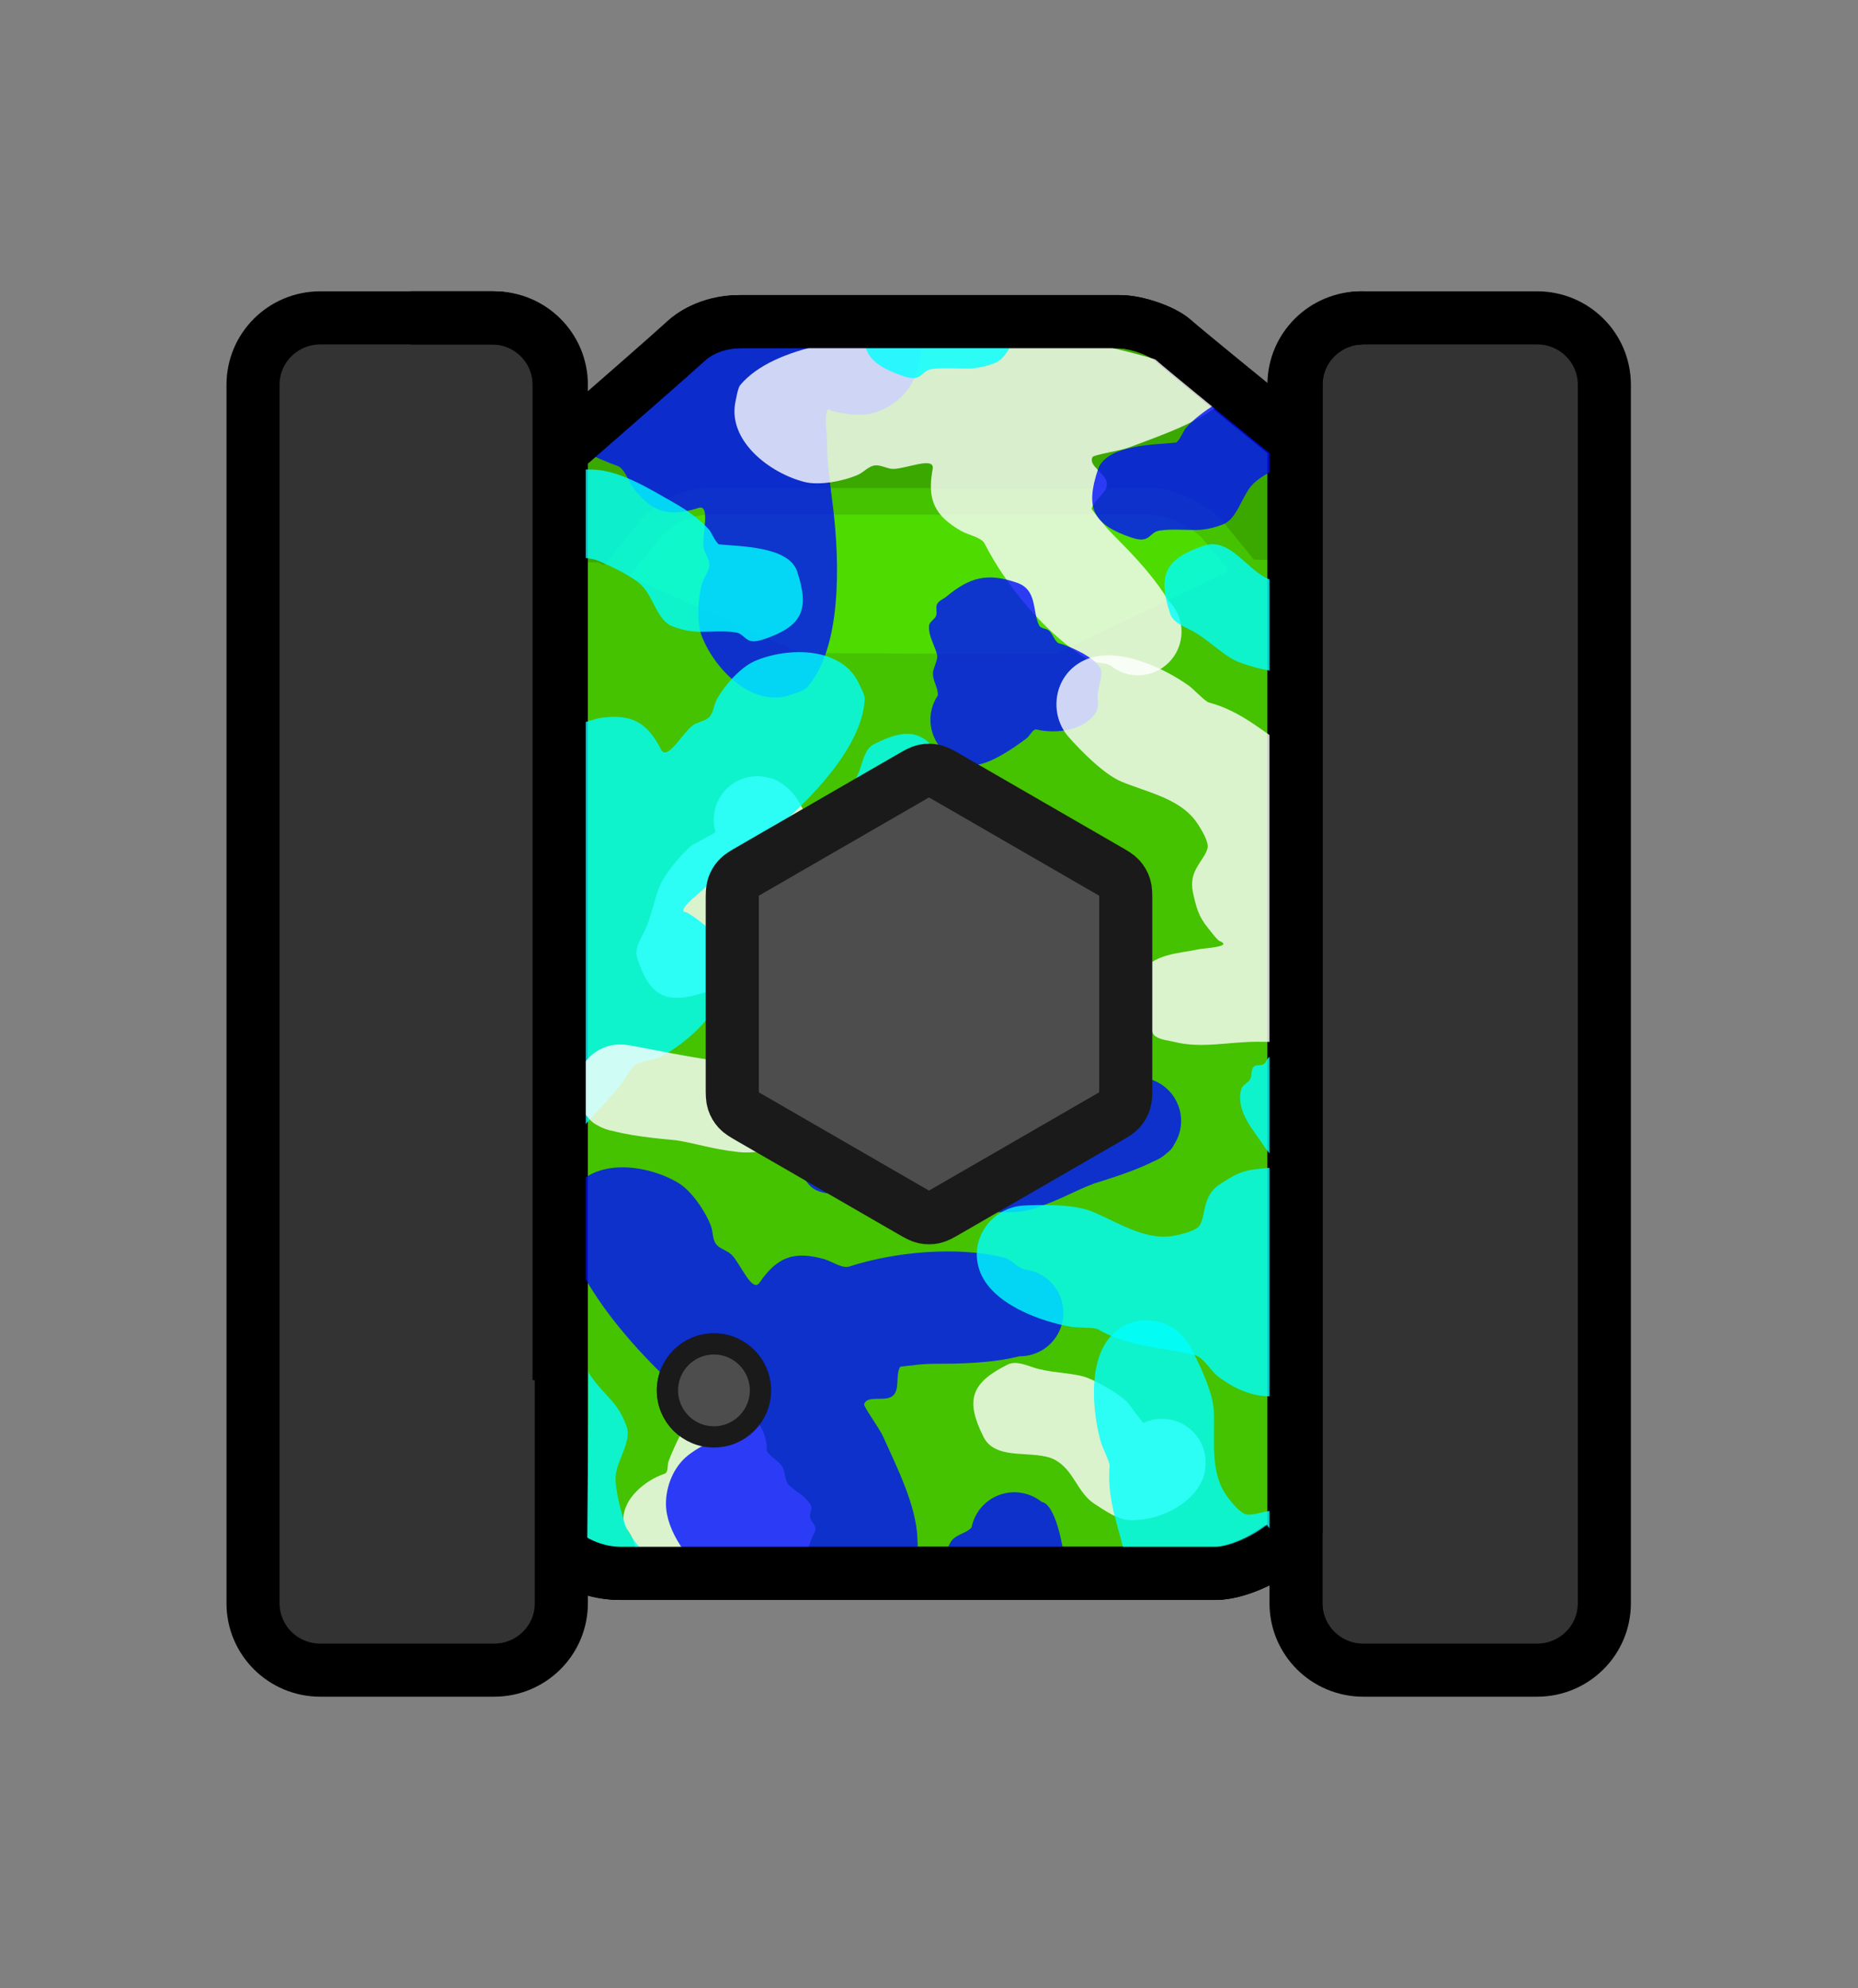 <svg version="1.1" xmlns="http://www.w3.org/2000/svg" xmlns:xlink="http://www.w3.org/1999/xlink" width="524.952" height="561.494" viewBox="0,0,524.952,561.494"><rect x="0" y="0" width="524.952" height="561.494" fill="#808080" stroke="none"/><defs><linearGradient x1="960" y1="540" x2="960" y2="540" gradientUnits="userSpaceOnUse" id="color-1"><stop offset="0" stop-color="#802b00"/><stop offset="1" stop-color="#494631"/></linearGradient><linearGradient x1="960" y1="540" x2="960" y2="540" gradientUnits="userSpaceOnUse" id="color-2"><stop offset="0" stop-color="#802b00"/><stop offset="1" stop-color="#494631"/></linearGradient><linearGradient x1="960" y1="540" x2="960" y2="540" gradientUnits="userSpaceOnUse" id="color-3"><stop offset="0" stop-color="#802b00"/><stop offset="1" stop-color="#494631"/></linearGradient><linearGradient x1="960" y1="540" x2="960" y2="540" gradientUnits="userSpaceOnUse" id="color-4"><stop offset="0" stop-color="#802b00"/><stop offset="1" stop-color="#494631"/></linearGradient><linearGradient x1="960" y1="540" x2="960" y2="540" gradientUnits="userSpaceOnUse" id="color-5"><stop offset="0" stop-color="#802b00"/><stop offset="1" stop-color="#494631"/></linearGradient><linearGradient x1="960" y1="540" x2="960" y2="540" gradientUnits="userSpaceOnUse" id="color-6"><stop offset="0" stop-color="#802b00"/><stop offset="1" stop-color="#494631"/></linearGradient><linearGradient x1="960" y1="540" x2="960" y2="540" gradientUnits="userSpaceOnUse" id="color-7"><stop offset="0" stop-color="#802b00"/><stop offset="1" stop-color="#494631"/></linearGradient><linearGradient x1="960" y1="540" x2="960" y2="540" gradientUnits="userSpaceOnUse" id="color-8"><stop offset="0" stop-color="#802b00"/><stop offset="1" stop-color="#494631"/></linearGradient><linearGradient x1="960" y1="540" x2="960" y2="540" gradientUnits="userSpaceOnUse" id="color-9"><stop offset="0" stop-color="#802b00"/><stop offset="1" stop-color="#494631"/></linearGradient><linearGradient x1="960" y1="540" x2="960" y2="540" gradientUnits="userSpaceOnUse" id="color-10"><stop offset="0" stop-color="#802b00"/><stop offset="1" stop-color="#494631"/></linearGradient></defs><g transform="translate(-697.524,-259.253)"><g data-paper-data="{&quot;isPaintingLayer&quot;:true}" fill-rule="nonzero" stroke-miterlimit="10" stroke-dasharray="" stroke-dashoffset="0" style="mix-blend-mode: normal"><path d="M964.38,481.864c31.641,0 77.037,31.166 113.142,60.895c-0.032,19.461 0.284,39.277 0.46,58.052c0.224,23.915 0.521,47.743 0.753,71.598c-6.241,8.393 -11.348,15.252 -14.148,18.997c-4.488,6.002 -16.086,12.233 -23.642,12.233c-22.095,0 -127.903,0 -167.811,0c-13.88,0 -22.066,-10.505 -23.387,-12.337c-1.362,-1.89 -3.009,-4.138 -4.883,-6.671c-1.695,-45.998 -4.592,-91.584 -7.999,-137.142c41.516,-31.053 95.031,-65.624 127.515,-65.624z" data-paper-data="{&quot;index&quot;:null}" fill="#45c200" stroke="#000000" stroke-width="15" stroke-linecap="butt" stroke-linejoin="miter"/><path d="M825.387,413.465c0,0 56.278,-48.785 66.599,-58.195c0.842,-0.768 6.063,-5.171 14.915,-5.171c25.451,0 92.931,0 107.022,0c4.819,0 12.215,2.611 15.078,5.127c7.977,7.01 76.832,62.513 76.832,62.513c0,0 6.418,24.669 -14.768,29.353c-33.236,7.349 -102.41,-4.045 -125.97,-4.045c-22.152,0 -121.603,28.839 -148.672,15.224c-18.885,-9.499 8.966,-44.805 8.966,-44.805z" data-paper-data="{&quot;index&quot;:null}" fill="#3ba800" stroke="#000000" stroke-width="15" stroke-linecap="butt" stroke-linejoin="miter"/><path d="M826.989,473.848c0,0 41.864,-49.455 53.872,-64.651c0.98,-1.24 7.054,-8.35 17.354,-8.35c29.614,0 108.13,0 124.525,0c5.607,0 14.213,4.217 17.544,8.28c9.282,11.321 52.726,64.722 52.726,64.722c0,0 -82.197,77.103 -127.085,77.103c-43.756,0 -138.936,-77.103 -138.936,-77.103z" data-paper-data="{&quot;index&quot;:null}" fill="#4ddb00" stroke="#45c200" stroke-width="7.5" stroke-linecap="butt" stroke-linejoin="miter"/><path d="M829.794,539.846v-121.793h36.609l57.335,25.641l71.797,0.353l55.932,-26.754l30.281,0.76v121.793z" fill="#45c200" stroke="none" stroke-width="0" stroke-linecap="butt" stroke-linejoin="miter"/><path d="M856.118,367.905v344.189c0,10.423 -8.449,18.872 -18.872,18.872h-48.852c-10.423,0 -18.872,-8.449 -18.872,-18.872v-344.189c0,-10.423 8.449,-18.872 18.872,-18.872h48.852c10.423,0 18.872,8.449 18.872,18.872z" fill="#333333" stroke="none" stroke-width="1" stroke-linecap="butt" stroke-linejoin="miter"/><path d="M856.118,367.905v344.189c0,10.423 -8.498,18.872 -18.982,18.872h-49.138c-10.484,0 -18.982,-8.449 -18.982,-18.872v-344.189c0,-10.423 8.498,-18.872 18.982,-18.872h49.138c10.484,0 18.982,8.449 18.982,18.872z" fill="none" stroke="#000000" stroke-width="15" stroke-linecap="butt" stroke-linejoin="miter"/><path d="M1150.986,367.906v344.189c0,10.423 -8.449,18.872 -18.872,18.872h-48.852c-10.423,0 -18.872,-8.449 -18.872,-18.872v-344.189c0,-10.423 8.449,-18.872 18.872,-18.872h48.852c10.423,0 18.872,8.449 18.872,18.872z" fill="#333333" stroke="none" stroke-width="1" stroke-linecap="butt" stroke-linejoin="miter"/><path d="M1150.807,367.905v344.189c0,10.423 -8.498,18.872 -18.982,18.872h-49.138c-10.484,0 -18.982,-8.449 -18.982,-18.872v-344.189c0,-10.423 8.498,-18.872 18.982,-18.872h49.138c10.484,0 18.982,8.449 18.982,18.872z" fill="none" stroke="#000000" stroke-width="15" stroke-linecap="butt" stroke-linejoin="miter"/><path d="M886.105,651.955c0,-7.253 5.879,-13.132 13.132,-13.132c7.253,0 13.132,5.879 13.132,13.132c0,7.253 -5.879,13.132 -13.132,13.132c-7.253,0 -13.132,-5.879 -13.132,-13.132z" fill="#4d4d4d" stroke="#1a1a1a" stroke-width="6" stroke-linecap="butt" stroke-linejoin="miter"/><path d="M856.925,385.543c14.563,-12.686 29.609,-25.844 34.468,-30.274c0.842,-0.768 6.063,-5.171 14.915,-5.171c25.451,0 92.931,0 107.022,0c4.819,0 12.215,2.611 15.078,5.127c3.3,2.9 17.015,14.096 31.966,26.23" data-paper-data="{&quot;index&quot;:null}" fill="none" stroke="#000000" stroke-width="15" stroke-linecap="butt" stroke-linejoin="miter"/><path d="M813.561,349.034h22.982c10.484,0 18.982,8.449 18.982,18.872v281.126" fill="none" stroke="#000000" stroke-width="15" stroke-linecap="butt" stroke-linejoin="miter"/><path d="M1063.112,692.282v-324.376c0,-10.423 8.498,-18.872 18.982,-18.872" fill="none" stroke="#000000" stroke-width="15" stroke-linecap="butt" stroke-linejoin="miter"/><path d="M1059.468,695.85c-5.509,4.284 -13.449,7.788 -19.115,7.788c-22.095,0 -127.903,0 -167.811,0c-5.679,0 -10.405,-1.759 -14.098,-3.962" data-paper-data="{&quot;index&quot;:null}" fill="none" stroke="#000000" stroke-width="15" stroke-linecap="butt" stroke-linejoin="miter"/><path d="M697.524,820.747v-561.494c0,0 142.241,0 221.976,0c93.154,0 302.976,0 302.976,0v561.494z" fill="none" stroke="none" stroke-width="0" stroke-linecap="butt" stroke-linejoin="miter"/><path d="M914.15,668.975c1.099,2.062 3.588,2.73 4.638,4.966c0.536,1.141 0.604,3.768 1.616,4.74c2.047,1.965 4.972,3.255 6.233,5.796c0.501,1.01 -0.461,2.266 -0.244,3.372c0.217,1.106 1.436,1.904 1.502,3.029c0.065,1.117 -0.781,2.098 -1.14,3.159c-2.719,8.037 -6.18,11.849 -14.921,13.789c-5.96,1.323 -7.813,-4.541 -11.611,-6.966c-0.892,-0.569 -2.117,0.353 -3.166,0.218c-1.317,-0.169 -3.188,-1.928 -4.336,-1.565c-2.83,0.896 -10.583,1.946 -13.555,0.182c-1.471,-0.873 -2.325,-4.475 -3.028,-6.106c-0.736,-1.708 -2.424,-3.14 -2.479,-4.999c-0.186,-6.236 6.494,-11.401 11.615,-13.088c1.171,-0.386 0.712,-2.363 1.143,-3.519c1.458,-3.91 6.176,-14.846 10.12,-14.561c3.797,-1.817 8.43,-1.637 12.178,0.88c3.669,2.464 5.587,6.559 5.437,10.673z" data-paper-data="{&quot;index&quot;:null}" fill-opacity="0.8" fill="#ffffff" stroke="none" stroke-width="0.5" stroke-linecap="butt" stroke-linejoin="miter"/><path d="M872.036,390.863c-3.11,-1.104 -6.342,-2.5 -9.575,-4.131c0,-0.5 0,-1 0,-1.501c14.217,-11.341 29.167,-22.334 39.339,-37.124c15.913,-0.026 31.826,-0.036 47.738,0.049c2.71,0.015 5.416,0.193 8.12,0.446c0.881,7.156 0.293,15.522 -3.755,20.779c-3.068,3.984 -8.144,6.965 -13.303,7.02c-2.7,0.029 -5.304,-0.397 -7.884,-1.021c-0.433,-0.105 -0.932,-0.737 -1.264,-0.439c-1.156,1.038 -0.295,6.977 -0.295,8.654c-0.002,6.757 0.95,12.342 1.811,19.607c1.685,14.229 2.612,39.288 -7.62,50.384c-0.711,0.771 -3.589,1.616 -4.062,1.794c-10.843,4.093 -21.682,-6.785 -25.444,-16.367c-1.553,-3.956 -1.178,-10.966 0.132,-15.243c0.541,-1.767 2.103,-3.337 1.973,-5.18c-0.115,-1.633 -1.446,-3.228 -1.642,-4.822c-0.452,-3.687 2.077,-12.195 -1.457,-11.049c-8.37,2.713 -13.17,1.217 -18.497,-5.861c-1.25,-1.66 -2.388,-5.311 -4.314,-5.994z" data-paper-data="{&quot;index&quot;:null}" fill-opacity="0.8" fill="#000dff" stroke="none" stroke-width="0.5" stroke-linecap="butt" stroke-linejoin="miter"/><path d="" data-paper-data="{&quot;index&quot;:null}" fill-opacity="0.302" fill="#000000" stroke="none" stroke-width="0.5" stroke-linecap="butt" stroke-linejoin="miter"/><path d="M1016.086,414.418c3.917,4.108 8.369,9.12 11.539,14.456c2.297,2.235 3.723,5.359 3.723,8.817c0,6.793 -5.507,12.3 -12.3,12.3c-2.967,0 -5.688,-1.05 -7.813,-2.799c-0.111,-0.05 -0.221,-0.099 -0.332,-0.148c-2.059,-0.898 -3.965,-0.271 -6.021,-1.505c-11.527,-6.916 -22.963,-20.55 -29.154,-32.732c-0.926,-1.822 -4.693,-2.481 -6.5,-3.506c-7.705,-4.371 -9.806,-8.939 -8.194,-17.589c0.681,-3.652 -7.43,-0.048 -11.145,-0.022c-1.606,0.011 -3.36,-1.104 -4.994,-1.008c-1.845,0.109 -3.201,1.86 -4.883,2.624c-4.073,1.85 -10.976,3.124 -15.099,2.094c-9.987,-2.497 -22.17,-11.845 -19.507,-23.125c0.116,-0.492 0.584,-3.455 1.256,-4.259c9.686,-11.576 34.655,-13.883 48.983,-14.044c7.315,-0.082 12.976,0.143 19.677,-0.729c1.166,-0.152 4.459,-0.153 6.63,-0.581c1.87,-0.006 3.74,0.004 5.609,0.036c6.359,0.11 12.507,2.329 18.734,3.622c13.869,2.879 25.189,6.417 37.9,11.651c0.184,0.14 0.365,0.284 0.542,0.433c0.512,0.43 1.022,0.876 1.531,1.335c-0.894,0.837 -1.742,1.612 -2.49,2.316c-6.904,6.491 -18.595,10.265 -27.173,13.54c-2.768,1.057 -10.084,2.073 -10.426,2.768c-1.197,2.432 3.499,4.403 4.034,7.06c0.565,2.803 -3.402,4.718 -4.255,7.447c-0.091,0.29 1.863,2.462 2.11,2.803c2.32,3.202 5.288,5.883 8.016,8.745z" data-paper-data="{&quot;index&quot;:null}" fill-opacity="0.8" fill="#ffffff" stroke="none" stroke-width="0.5" stroke-linecap="butt" stroke-linejoin="miter"/><path d="M1056.735,423.062c3.145,0.892 6.059,0.209 8.967,-0.426c-0,3.305 -0.017,6.61 -0.055,9.914c-0.061,5.213 -0.304,10.458 -0.616,15.713c-2.115,0.267 -5.234,0.762 -5.485,0.762c-3.431,0 -11.182,-2.034 -14.125,-3.8c-3.714,-2.228 -7.309,-5.848 -11.339,-7.941c-2.16,-1.122 -5.125,-2.236 -5.943,-4.691c-3.667,-11.002 -1.375,-15.586 9.627,-19.253c7.53,-2.51 12.696,7.942 18.97,9.722z" data-paper-data="{&quot;index&quot;:null}" fill-opacity="0.8" fill="#00ffff" stroke="none" stroke-width="0.5" stroke-linecap="butt" stroke-linejoin="miter"/><path d="M901.129,355.425c-0.848,1.485 -3.52,1.92 -6.607,1.857c2.615,-2.906 5.06,-5.95 7.277,-9.175c1.649,-0.003 3.297,-0.005 4.946,-0.007c-0.857,3.108 -2.902,5.723 -5.617,7.325z" data-paper-data="{&quot;index&quot;:null}" fill-opacity="0.302" fill="#4d4d4d" stroke="none" stroke-width="0.5" stroke-linecap="butt" stroke-linejoin="miter"/><path d="M1042.561,372.485c1.61,-0.913 3.332,-1.924 5.13,-2.934c4.517,4.375 6.937,8.537 11.304,16.027c0.608,1.044 1.555,2.61 2.574,4.361c-3.469,1.581 -7.877,3.864 -9.955,5.943c-3.225,3.225 -4.41,9.803 -8.469,11.448c-1.958,0.794 -4.047,1.333 -6.15,1.538c-3.049,0.296 -8.126,-0.355 -11.852,0.243c-3.067,0.493 -2.558,3.762 -7.784,2.02c-11.002,-3.667 -13.294,-8.251 -9.627,-19.253c2.392,-7.177 16.65,-7.024 22.006,-7.611c0.776,-0.085 2.328,-3.544 2.772,-4.05c2.694,-3.065 6.443,-5.685 10.05,-7.731z" data-paper-data="{&quot;index&quot;:null}" fill-opacity="0.8" fill="#000dff" stroke="none" stroke-width="0.5" stroke-linecap="butt" stroke-linejoin="miter"/><path d="" fill-opacity="0.302" fill="#ffffff" stroke="none" stroke-width="0.5" stroke-linecap="butt" stroke-linejoin="miter"/><path d="M866.407,417.591c-0.884,-0.369 -2.288,-0.629 -4.044,-0.806c0.044,-8.318 0.078,-16.636 0.092,-24.954c0.81,0.001 1.673,0.015 2.598,0.043c7.777,0.237 16.264,5.614 22.856,9.354c3.607,2.046 7.356,4.666 10.05,7.731c0.444,0.505 1.996,3.965 2.772,4.05c5.357,0.586 19.614,0.433 22.006,7.611c3.667,11.002 1.375,15.586 -9.627,19.253c-5.226,1.742 -4.717,-1.527 -7.784,-2.02c-3.726,-0.599 -8.802,0.053 -11.852,-0.243c-2.103,-0.204 -4.192,-0.744 -6.15,-1.538c-4.059,-1.645 -5.244,-8.223 -8.469,-11.448c-2.628,-2.628 -8.977,-5.582 -12.448,-7.032z" data-paper-data="{&quot;index&quot;:null}" fill-opacity="0.8" fill="#00ffff" stroke="none" stroke-width="0.5" stroke-linecap="butt" stroke-linejoin="miter"/><path d="M914.993,479.002c0.52,0.089 1.029,0.239 1.527,0.465c8.227,3.736 11.411,15.457 9.565,23.339c-0.721,3.077 -3.829,6.243 -5.865,8.564c-3.876,4.419 -10.243,4.318 -14.003,9.14c-4.01,5.143 -2.002,16.628 -9.56,19.052c-11.043,3.542 -15.601,1.198 -19.143,-9.845c-0.79,-2.464 0.944,-5.114 2.023,-7.296c2.014,-4.07 2.776,-9.114 4.456,-13.107c1.331,-3.164 6.382,-9.385 9.15,-11.412c0.304,-0.223 6.487,-3.366 6.518,-3.659c-0.098,-0.336 -0.182,-0.675 -0.251,-1.016c-0.918,-4.555 0.797,-9.437 4.791,-12.362c3.229,-2.365 7.228,-2.924 10.79,-1.862z" data-paper-data="{&quot;index&quot;:null}" fill-opacity="0.8" fill="#ffffff" stroke="none" stroke-width="0.5" stroke-linecap="butt" stroke-linejoin="miter"/><path d="M961.158,449.021c0.144,-1.253 1.467,-3.523 1.117,-4.881c-0.708,-2.747 -2.519,-5.382 -2.255,-8.207c0.105,-1.122 1.583,-1.686 1.98,-2.74c0.396,-1.055 -0.221,-2.374 0.314,-3.366c0.532,-0.985 1.768,-1.374 2.63,-2.088c6.537,-5.408 11.486,-6.832 19.942,-3.887c5.765,2.007 4.26,7.97 6.216,12.029c0.459,0.953 1.986,0.813 2.808,1.479c1.032,0.836 1.698,3.316 2.866,3.61c2.879,0.726 10.026,3.907 11.627,6.97c0.792,1.516 -0.374,5.029 -0.634,6.787c-0.272,1.84 0.411,3.945 -0.519,5.556c-3.119,5.403 -11.517,6.285 -16.76,5.029c-1.199,-0.287 -1.848,1.636 -2.822,2.393c-3.296,2.56 -13.058,9.383 -16.263,7.067c-4.186,-0.45 -8.031,-3.039 -9.897,-7.15c-1.826,-4.024 -1.305,-8.516 0.985,-11.937c0.149,-2.332 -1.617,-4.208 -1.335,-6.662z" data-paper-data="{&quot;index&quot;:null}" fill-opacity="0.8" fill="#000dff" stroke="none" stroke-width="0.5" stroke-linecap="butt" stroke-linejoin="miter"/><path d="M952.908,365.538c-10.367,-3.456 -13,-7.726 -10.201,-17.412c2.277,0.009 4.554,0.019 6.831,0.031c9.936,0.053 19.821,2.312 29.725,2.37c2.553,0.015 5.106,0.017 7.659,0.013c-3.046,3.303 -4.272,9.594 -8.228,11.197c-1.958,0.794 -4.047,1.333 -6.15,1.538c-3.049,0.296 -8.126,-0.355 -11.852,0.243c-3.067,0.493 -2.558,3.762 -7.784,2.02z" data-paper-data="{&quot;index&quot;:null}" fill-opacity="0.8" fill="#00ffff" stroke="none" stroke-width="0.5" stroke-linecap="butt" stroke-linejoin="miter"/><path d="M1063.295,471.7c0.084,0.052 0.169,0.101 0.255,0.147c-0.105,2.103 -0.194,4.202 -0.259,6.295c-0.781,25.141 -1.368,50.306 -1.668,75.477c-2.908,-0.073 -5.817,-0.126 -8.725,-0.138c-7.823,-0.033 -15.88,1.974 -23.47,0.077c-1.842,-0.461 -3.883,-0.561 -5.463,-1.614c-1.046,-0.698 -1.019,-2.351 -1.872,-3.275c-0.809,-0.878 -2.388,-0.95 -2.98,-1.987c-0.487,-0.853 0.389,-1.986 0.163,-2.942c-0.226,-0.956 -1.517,-1.578 -1.462,-2.559c0.066,-1.192 1.446,-1.963 1.777,-3.11c0.349,-1.208 -0.415,-2.675 0.209,-3.766c3.296,-5.768 11.101,-5.765 16.627,-6.979c0.74,-0.163 6.223,-0.51 6.693,-1.34c0.315,-0.557 -1,-0.801 -1.457,-1.249c-1.02,-0.999 -1.851,-2.175 -2.756,-3.28c-2.848,-3.477 -3.365,-5.808 -4.331,-10.155c-1.379,-6.204 3.237,-8.987 4.112,-12.446c0.524,-2.071 -2.587,-6.751 -3.589,-8.037c-4.8,-6.166 -13.747,-7.898 -20.688,-10.783c-5.054,-2.1 -11.492,-8.746 -14.857,-12.507c-5.871,-6.561 -4.41,-17.44 4.005,-21.647c9.052,-4.526 22.612,1.885 29.87,7.049c1.246,0.887 4.581,4.451 5.648,4.737c9.662,2.591 15.849,8.809 24.217,14.032z" data-paper-data="{&quot;index&quot;:null}" fill-opacity="0.8" fill="#ffffff" stroke="none" stroke-width="0.5" stroke-linecap="butt" stroke-linejoin="miter"/><path d="M862.326,577.521c-1.004,1.17 -2.3,2.696 -3.813,4.371c2.117,-33.269 3.55,-66.574 3.558,-99.955c0.002,-6.193 0.017,-12.385 0.04,-18.578c1.69,-0.296 3.625,-1.134 4.982,-1.326c8.772,-1.238 13.223,1.099 17.224,8.936c1.689,3.309 5.916,-4.496 8.843,-6.783c1.266,-0.989 3.336,-1.176 4.571,-2.249c1.395,-1.212 1.401,-3.427 2.268,-5.059c2.098,-3.95 6.79,-9.173 10.685,-10.872c9.436,-4.116 24.792,-4.143 29.565,6.418c0.208,0.461 1.646,3.094 1.604,4.141c-0.611,15.081 -18.985,32.145 -30.238,41.015c-5.745,4.528 -10.368,7.805 -15.144,12.584c-1.186,1.187 -5.994,4.777 -5.911,6.329c0.024,0.445 0.824,0.351 1.204,0.583c2.265,1.384 4.408,2.923 6.297,4.853c3.609,3.687 5.09,9.383 4.443,14.37c-1.173,9.031 -11.099,17.597 -18.236,21.433c-1.36,0.731 -6.361,1.405 -7.427,2.411c-1.468,1.387 -2.312,3.314 -3.536,4.921c-3.21,4.213 -7.629,8.552 -10.978,12.456z" data-paper-data="{&quot;index&quot;:null}" fill-opacity="0.8" fill="#00ffff" stroke="none" stroke-width="0.5" stroke-linecap="butt" stroke-linejoin="miter"/><path d="" data-paper-data="{&quot;index&quot;:null}" fill-opacity="0.302" fill="#4d4d4d" stroke="none" stroke-width="0.5" stroke-linecap="butt" stroke-linejoin="miter"/><path d="M985.494,642.324c-6.015,1.532 -12.707,1.927 -18.382,2.062c-3.953,0.094 -7.947,-0.108 -11.852,0.515c-0.416,0.066 -3.333,0.221 -3.474,0.49c-1.326,2.533 0.124,6.692 -2.257,8.275c-2.257,1.5 -6.972,-0.426 -7.845,2.14c-0.249,0.733 4.205,6.625 5.415,9.33c3.75,8.381 9.348,19.316 9.64,28.788c0.097,3.147 0.379,7.428 -0.043,11.549c-19.481,-0.075 -38.961,-0.123 -58.441,-0.079c-6.028,-5.174 -12.572,-13.553 -12.572,-21.433c0,-5.029 2.203,-10.487 6.256,-13.679c2.122,-1.671 4.445,-2.922 6.869,-4.002c0.407,-0.182 1.188,0.015 1.269,-0.423c0.282,-1.528 -4.023,-5.707 -5.047,-7.037c-4.121,-5.354 -8.284,-9.198 -13.398,-14.429c-9.065,-9.271 -23.05,-25.948 -24.636,-40.176c0.135,-1.884 0.269,-3.768 0.401,-5.653c0.569,-1.089 1.47,-2.341 1.654,-2.639c6.093,-9.859 21.318,-7.855 30.146,-2.558c3.644,2.186 7.624,7.969 9.196,12.157c0.649,1.73 0.37,3.927 1.598,5.308c1.087,1.223 3.116,1.675 4.244,2.819c2.608,2.645 5.795,10.929 7.896,7.865c4.976,-7.256 9.691,-9.001 18.231,-6.643c2.003,0.553 5.132,2.751 7.075,2.117c12.991,-4.236 30.717,-5.791 43.759,-2.53c2.327,0.582 3.231,2.372 5.322,3.193c0.113,0.044 0.226,0.088 0.34,0.13c2.739,0.266 5.406,1.447 7.504,3.545c4.804,4.804 4.804,12.592 0,17.395c-2.445,2.445 -5.663,3.645 -8.867,3.602z" data-paper-data="{&quot;index&quot;:null}" fill-opacity="0.8" fill="#000dff" stroke="none" stroke-width="0.5" stroke-linecap="butt" stroke-linejoin="miter"/><path d="M1038.044,673.962c-0.009,0.527 -0.079,1.054 -0.226,1.58c-2.436,8.701 -13.533,13.637 -21.605,13.016c-3.151,-0.242 -6.755,-2.831 -9.359,-4.488c-4.959,-3.156 -5.831,-9.464 -11.171,-12.444c-5.695,-3.178 -16.739,0.56 -20.288,-6.54c-5.186,-10.373 -3.566,-15.235 6.807,-20.421c2.314,-1.157 5.198,0.152 7.519,0.886c4.33,1.369 9.431,1.352 13.633,2.402c3.33,0.833 10.249,4.874 12.676,7.301c0.267,0.267 4.317,5.897 4.611,5.883c0.317,-0.149 0.64,-0.283 0.966,-0.403c4.361,-1.603 9.448,-0.653 12.949,2.848c2.83,2.83 3.993,6.697 3.488,10.379z" data-paper-data="{&quot;index&quot;:null}" fill-opacity="0.8" fill="#ffffff" stroke="none" stroke-width="0.5" stroke-linecap="butt" stroke-linejoin="miter"/><path d="M989.858,549.129c-2.235,0.68 -3.371,2.994 -5.767,3.593c-1.223,0.306 -3.814,-0.135 -4.962,0.671c-2.323,1.629 -4.153,4.251 -6.89,4.997c-1.087,0.297 -2.135,-0.89 -3.262,-0.89c-1.127,0 -2.145,1.042 -3.262,0.89c-1.109,-0.151 -1.908,-1.171 -2.88,-1.728c-7.362,-4.218 -10.435,-8.349 -10.652,-17.301c-0.148,-6.103 5.963,-6.79 9.075,-10.049c0.731,-0.765 0.062,-2.145 0.397,-3.149c0.42,-1.26 2.507,-2.756 2.372,-3.953c-0.333,-2.95 0.132,-10.76 2.436,-13.336c1.14,-1.275 4.839,-1.419 6.576,-1.793c1.818,-0.392 3.548,-1.772 5.383,-1.468c6.154,1.02 9.934,8.571 10.602,13.921c0.153,1.224 2.182,1.154 3.232,1.8c3.555,2.185 13.376,8.924 12.335,12.739c1.051,4.077 -0.02,8.587 -3.212,11.779c-3.125,3.125 -7.513,4.217 -11.521,3.276z" data-paper-data="{&quot;index&quot;:null}" fill-opacity="0.8" fill="#000dff" stroke="none" stroke-width="0.5" stroke-linecap="butt" stroke-linejoin="miter"/><path d="M874.278,690.193c0.933,2.852 6.007,8.869 11.259,14.655c-4.887,0.023 -9.774,0.052 -14.661,0.089c-0.352,-0.504 -0.696,-1.006 -1.033,-1.508c-2.18,-3.254 -4.317,-6.562 -6.421,-9.9c0.117,-15.654 0.411,-31.314 0.356,-46.967c0.089,0.298 0.221,0.606 0.419,0.927c1.98,3.212 5.79,6.63 7.557,9.133c1.219,1.726 2.175,3.66 2.853,5.661c1.405,4.148 -2.801,9.342 -3.136,13.89c-0.273,3.706 1.637,10.443 2.807,14.019z" data-paper-data="{&quot;index&quot;:null}" fill-opacity="0.8" fill="#00ffff" stroke="none" stroke-width="0.5" stroke-linecap="butt" stroke-linejoin="miter"/><path d="M865.072,576.314c-0.433,-0.334 -0.803,-0.715 -1.125,-1.133c-2.603,-2.653 -3.978,-6.449 -3.396,-10.41c0.943,-6.419 6.685,-10.947 13.054,-10.482c0.312,0.038 0.615,0.074 0.904,0.099c3.449,0.308 30.677,6.545 36.727,5.003c3.645,-0.929 10.356,-2.93 13.338,-5.148c3.659,-2.722 5.788,-9.058 10.043,-10.096c2.053,-0.501 4.198,-0.731 6.308,-0.627c3.06,0.15 7.988,1.533 11.761,1.482c3.106,-0.042 3.078,-3.35 7.995,-0.867c10.352,5.227 11.954,10.096 6.726,20.448c-3.41,6.753 -17.494,4.53 -22.879,4.331c-0.78,-0.029 -2.818,3.168 -3.331,3.604c-3.111,2.641 -7.201,4.688 -11.067,6.188c-7.065,2.742 -16.244,6.829 -23.973,5.932c-8.29,-0.961 -11.317,-2.363 -17.732,-3.341c-1.151,-0.175 -10.747,-0.771 -17.616,-2.588c-1.519,-0.239 -2.93,-0.746 -4.191,-1.467c-0.597,-0.289 -1.119,-0.598 -1.547,-0.929z" data-paper-data="{&quot;index&quot;:null}" fill-opacity="0.8" fill="#ffffff" stroke="none" stroke-width="0.5" stroke-linecap="butt" stroke-linejoin="miter"/><path d="M935.012,531.844c-3.269,-1.768 -5.702,-4.991 -6.313,-8.947c-0.756,-4.893 1.484,-9.558 5.353,-12.129c0.29,-0.193 0.588,-0.373 0.896,-0.542c0.185,-0.229 -1.964,-6.824 -2.022,-7.196c-0.524,-3.391 0.303,-11.361 1.599,-14.54c1.635,-4.01 4.663,-8.116 6.117,-12.418c0.779,-2.306 1.427,-5.406 3.728,-6.589c10.313,-5.304 15.193,-3.739 20.497,6.574c3.63,7.058 -5.911,13.76 -6.712,20.232c-0.751,6.069 3.823,10.499 3.439,16.365c-0.202,3.08 -0.243,7.517 -1.909,10.202c-4.268,6.879 -14.807,12.915 -23.267,9.739c-0.512,-0.192 -0.978,-0.447 -1.409,-0.751z" data-paper-data="{&quot;index&quot;:null}" fill-opacity="0.8" fill="#00ffff" stroke="none" stroke-width="0.5" stroke-linecap="butt" stroke-linejoin="miter"/><path d="M972.038,690.653c0.799,-4.038 3.607,-7.583 7.744,-9.137c4.226,-1.588 8.776,-0.699 12.054,1.943c3.904,0.629 5.982,12.356 6.503,16.497c0.154,1.224 -0.748,3.042 0.303,3.687c0.887,0.544 1.801,1.228 2.687,2.02c-15.123,-0.061 -30.247,-0.135 -45.37,-0.193c0.072,-0.904 -0.194,-1.926 0.365,-2.6c1.811,-2.184 4.955,-2.767 7.398,-4.209c1.208,-0.713 1.878,-3.254 2.662,-4.242c1.536,-1.935 4.112,-2.013 5.655,-3.767z" data-paper-data="{&quot;index&quot;:null}" fill-opacity="0.8" fill="#000dff" stroke="none" stroke-width="0.5" stroke-linecap="butt" stroke-linejoin="miter"/><path d="M1029.301,582.444c-0.227,0.476 -0.511,0.925 -0.864,1.342c-0.349,0.412 -0.795,0.824 -1.319,1.231c-1.084,0.968 -2.358,1.759 -3.793,2.308c-6.34,3.209 -15.601,5.791 -16.69,6.203c-6.07,2.293 -8.738,4.295 -16.646,6.963c-7.373,2.487 -17.201,0.403 -24.683,-0.807c-4.094,-0.662 -8.52,-1.811 -12.114,-3.746c-0.592,-0.319 -3.252,-3.021 -4.009,-2.831c-5.225,1.316 -18.536,6.426 -23.279,0.531c-7.27,-9.036 -6.718,-14.131 2.318,-21.401c4.292,-3.453 4.954,-0.212 8,-0.818c3.701,-0.736 8.232,-3.116 11.194,-3.9c2.043,-0.541 4.188,-0.763 6.301,-0.701c4.378,0.129 7.78,5.882 11.926,7.781c3.379,1.548 10.359,2.106 14.118,2.255c6.238,0.248 31.569,-11.527 34.878,-12.546c0.277,-0.085 0.566,-0.183 0.863,-0.285c6.132,-1.783 12.692,1.45 14.952,7.531c1.394,3.752 0.841,7.752 -1.152,10.889z" data-paper-data="{&quot;index&quot;:null}" fill-opacity="0.8" fill="#000dff" stroke="none" stroke-width="0.5" stroke-linecap="butt" stroke-linejoin="miter"/><path d="M1060.006,558.314c0.538,-0.022 1.056,-0.252 1.569,-0.489c-0.336,31.497 -0.214,63.004 0.547,94.484c-1.497,0.706 -3.002,1.158 -4.46,1.27c-5.83,0.448 -11.283,-1.988 -15.953,-5.528c-2.372,-1.798 -4.021,-5.491 -6.994,-6.179c-9.61,-2.223 -18.381,-2.201 -27.046,-7.201c-0.957,-0.552 -5.835,-0.39 -7.343,-0.644c-8.784,-1.481 -22.905,-6.536 -26.106,-16.137c-2.975,-8.925 3.684,-17.651 12.475,-18.139c5.038,-0.28 14.29,-0.426 19.349,1.662c6.947,2.868 14.499,7.97 22.253,7.004c1.618,-0.202 7.127,-1.31 8.221,-3.145c1.827,-3.065 0.532,-8.297 5.893,-11.709c3.757,-2.391 5.771,-3.673 10.244,-4.118c1.421,-0.141 2.84,-0.385 4.268,-0.37c0.64,0.007 1.742,0.764 1.913,0.147c0.255,-0.919 -3.377,-5.042 -3.785,-5.68c-3.049,-4.766 -8.57,-10.284 -6.822,-16.692c0.331,-1.213 1.908,-1.71 2.515,-2.811c0.577,-1.045 0.146,-2.566 0.942,-3.455c0.655,-0.732 2.007,-0.259 2.843,-0.775c0.836,-0.516 1.017,-1.938 1.965,-2.196c1.152,-0.314 2.319,0.751 3.512,0.702z" data-paper-data="{&quot;index&quot;:null}" fill-opacity="0.8" fill="#00ffff" stroke="none" stroke-width="0.5" stroke-linecap="butt" stroke-linejoin="miter"/><path d="" data-paper-data="{&quot;index&quot;:null}" fill-opacity="0.302" fill="#000000" stroke="none" stroke-width="0.5" stroke-linecap="butt" stroke-linejoin="miter"/><path d="M1056.992,685.899c0.134,4.91 0.393,9.126 0.361,11.457c-0.038,2.797 -0.311,5.619 -0.684,8.434c-2.942,-0.01 -6.024,-0.015 -9.271,-0.015c-10.81,-0.002 -21.621,-0.026 -32.431,-0.062c0.73,-1.609 1.334,-3.231 0.993,-4.833c-2.054,-9.647 -5.788,-17.585 -4.927,-27.551c0.095,-1.101 -2.117,-5.451 -2.526,-6.925c-2.377,-8.585 -3.777,-23.518 3.567,-30.483c6.826,-6.474 17.55,-4.135 21.714,3.622c2.387,4.446 6.437,12.766 6.687,18.233c0.343,7.508 -1.082,16.51 3.077,23.126c0.868,1.381 4.205,5.902 6.33,6.116c2.108,0.212 4.441,-0.896 7.111,-1.117z" data-paper-data="{&quot;index&quot;:null}" fill-opacity="0.8" fill="#00ffff" stroke="none" stroke-width="0.5" stroke-linecap="butt" stroke-linejoin="miter"/><path d="" data-paper-data="{&quot;index&quot;:null}" fill-opacity="0.302" fill="#ffffff" stroke="none" stroke-width="0.5" stroke-linecap="butt" stroke-linejoin="miter"/><g stroke="#000000" stroke-linecap="butt" stroke-linejoin="miter"><path d="" fill="url(#color-1)" stroke-width="30"/><path d="" fill="#802b00" stroke-width="30"/><path d="" fill="url(#color-2)" stroke-width="20"/><path d="" fill="url(#color-3)" stroke-width="30"/><path d="" fill="url(#color-4)" stroke-width="30"/><path d="" fill="url(#color-5)" stroke-width="30"/></g><path d="" fill="#525a66" stroke="#000000" stroke-width="30" stroke-linecap="butt" stroke-linejoin="miter"/><path d="" fill="none" stroke="#000000" stroke-width="30" stroke-linecap="round" stroke-linejoin="miter"/><path d="" fill="none" stroke="#000000" stroke-width="30" stroke-linecap="round" stroke-linejoin="miter"/><path d="" data-paper-data="{&quot;index&quot;:null}" fill="none" stroke="#000000" stroke-width="30" stroke-linecap="round" stroke-linejoin="miter"/><path d="" fill="none" stroke="#332929" stroke-width="7.5" stroke-linecap="round" stroke-linejoin="miter"/><path d="" fill="none" stroke="#332929" stroke-width="7.5" stroke-linecap="round" stroke-linejoin="miter"/><path d="" data-paper-data="{&quot;index&quot;:null}" fill="none" stroke="#332929" stroke-width="7.5" stroke-linecap="round" stroke-linejoin="miter"/><path d="" data-paper-data="{&quot;index&quot;:null}" fill="#4d4d4d" stroke="#000000" stroke-width="37.5" stroke-linecap="round" stroke-linejoin="round"/><path d="" data-paper-data="{&quot;index&quot;:null}" fill="#4d3c3c" stroke="#665252" stroke-width="7.5" stroke-linecap="round" stroke-linejoin="round"/><path d="" data-paper-data="{&quot;index&quot;:null}" fill-opacity="0.302" fill="#665252" stroke="none" stroke-width="0" stroke-linecap="butt" stroke-linejoin="miter"/><path d="" data-paper-data="{&quot;index&quot;:null}" fill-opacity="0.302" fill="#666666" stroke="none" stroke-width="0" stroke-linecap="butt" stroke-linejoin="miter"/><path d="" data-paper-data="{&quot;index&quot;:null}" fill="#4d4d4d" stroke="#000000" stroke-width="37.5" stroke-linecap="round" stroke-linejoin="round"/><path d="" data-paper-data="{&quot;index&quot;:null}" fill="#4d3c3c" stroke="#665252" stroke-width="7.5" stroke-linecap="round" stroke-linejoin="round"/><path d="" fill="#665252" stroke="#4d3c3c" stroke-width="6" stroke-linecap="butt" stroke-linejoin="miter"/><path d="" fill="url(#color-6)" stroke="none" stroke-width="0.5" stroke-linecap="butt" stroke-linejoin="miter"/><path d="" fill="#802b00" stroke="none" stroke-width="0.5" stroke-linecap="butt" stroke-linejoin="miter"/><path d="" fill="url(#color-7)" stroke="none" stroke-width="0.5" stroke-linecap="butt" stroke-linejoin="miter"/><path d="" fill="url(#color-8)" stroke="none" stroke-width="0.5" stroke-linecap="butt" stroke-linejoin="miter"/><path d="" fill="url(#color-9)" stroke="none" stroke-width="0.5" stroke-linecap="butt" stroke-linejoin="miter"/><path d="" fill="url(#color-10)" stroke="none" stroke-width="0.5" stroke-linecap="butt" stroke-linejoin="miter"/><path d="M857.517,385.543c14.563,-12.686 29.609,-25.844 34.468,-30.274c0.842,-0.768 6.063,-5.171 14.915,-5.171c25.451,0 92.931,0 107.022,0c4.819,0 12.215,2.611 15.078,5.127c3.3,2.9 17.015,14.096 31.966,26.23" data-paper-data="{&quot;index&quot;:null}" fill="none" stroke="#000000" stroke-width="15" stroke-linecap="butt" stroke-linejoin="miter"/><path d="M813.561,349.034h22.982c10.484,0 18.982,8.449 18.982,18.872v281.126" fill="none" stroke="#000000" stroke-width="15" stroke-linecap="butt" stroke-linejoin="miter"/><path d="M1063.704,692.282v-324.376c0,-10.423 8.498,-18.872 18.982,-18.872" fill="none" stroke="#000000" stroke-width="15" stroke-linecap="butt" stroke-linejoin="miter"/><path d="M1060.06,695.849c-5.509,4.284 -13.449,7.788 -19.115,7.788c-22.095,0 -127.903,0 -167.811,0c-5.679,0 -10.405,-1.759 -14.098,-3.962" data-paper-data="{&quot;index&quot;:null}" fill="none" stroke="#000000" stroke-width="15" stroke-linecap="butt" stroke-linejoin="miter"/><path d="M886.105,651.955c0,-7.253 5.879,-13.132 13.132,-13.132c7.253,0 13.132,5.879 13.132,13.132c0,7.253 -5.879,13.132 -13.132,13.132c-7.253,0 -13.132,-5.879 -13.132,-13.132z" fill="#4d4d4d" stroke="#1a1a1a" stroke-width="6" stroke-linecap="butt" stroke-linejoin="miter"/><path d="M965.135,601.222c-1.87,1.08 -2.806,1.62 -3.8,1.831c-0.88,0.187 -1.789,0.187 -2.669,0c-0.994,-0.211 -1.93,-0.751 -3.8,-1.831l-45.317,-26.164c-1.871,-1.08 -2.806,-1.62 -3.486,-2.376c-0.602,-0.669 -1.057,-1.456 -1.334,-2.311c-0.314,-0.967 -0.314,-2.047 -0.314,-4.207v-52.328c0,-2.16 0,-3.24 0.314,-4.207c0.278,-0.855 0.733,-1.643 1.334,-2.311c0.68,-0.755 1.616,-1.295 3.486,-2.376l45.317,-26.164c1.87,-1.08 2.806,-1.62 3.8,-1.831c0.88,-0.187 1.789,-0.187 2.669,0c0.994,0.211 1.93,0.751 3.8,1.831l45.317,26.164c1.87,1.08 2.806,1.62 3.486,2.376c0.602,0.668 1.056,1.456 1.334,2.311c0.315,0.967 0.315,2.047 0.315,4.207v52.328c0,2.16 0,3.24 -0.315,4.207c-0.278,0.855 -0.732,1.643 -1.334,2.311c-0.68,0.755 -1.616,1.295 -3.486,2.376z" fill="#4d4d4d" stroke="#1a1a1a" stroke-width="15" stroke-linecap="butt" stroke-linejoin="round"/></g></g></svg><!--rotationCenter:262.475945:280.747115-->